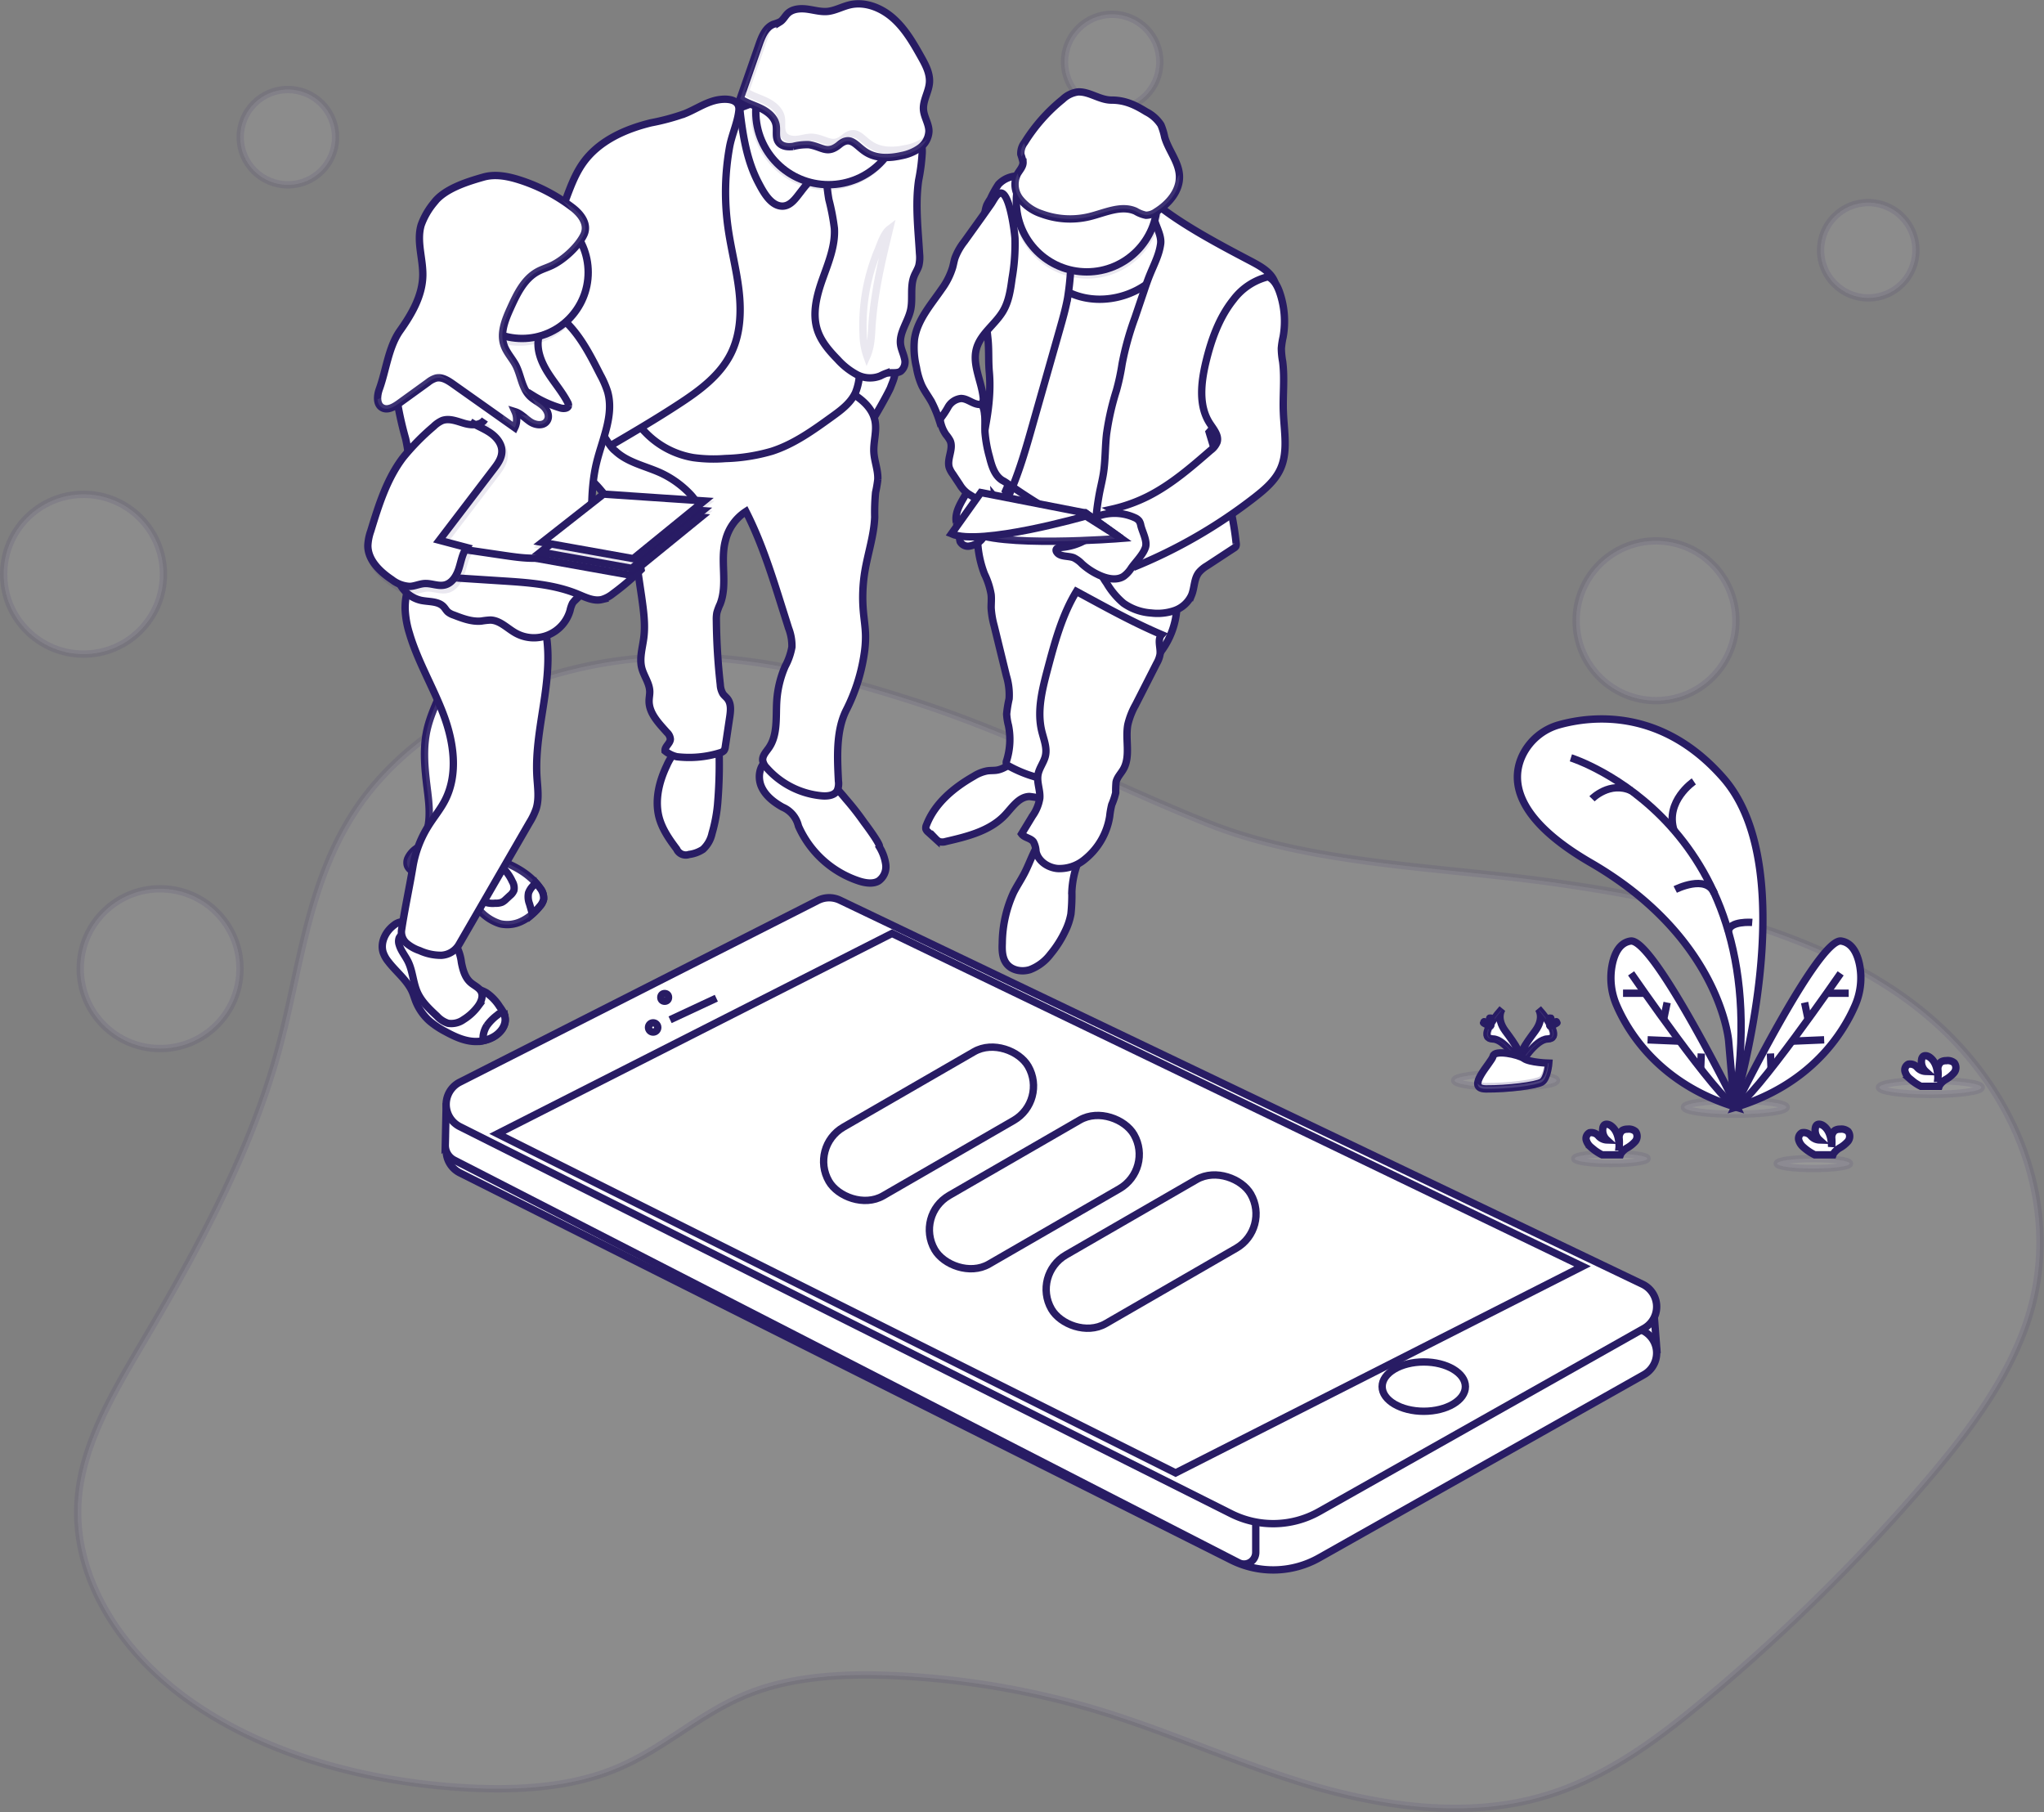 <svg xmlns="http://www.w3.org/2000/svg" viewBox="0 0 555.427 492.344">
  <rect x="0" y="0" width="555.427" height="492.344" fill="#808080" stroke="none"/>
  <defs>
    <style>
      .cls-1, .cls-2, .cls-5, .cls-7 {
        fill: #fff;
      }

      .cls-1, .cls-2, .cls-3, .cls-4, .cls-5 {
        stroke: #281c64;
        stroke-width: 2px;
      }

      .cls-1, .cls-6 {
        opacity: 0.1;
      }

      .cls-3 {
        fill: rgba(0,0,0,0);
      }

      .cls-3, .cls-4 {
        stroke-miterlimit: 10;
      }

      .cls-4 {
        fill: none;
      }

      .cls-5 {
        opacity: 0.2;
      }
    </style>
  </defs>
  <g id="Groupe_13" data-name="Groupe 13" transform="translate(1 1.044)">
    <path id="Tracé_108" data-name="Tracé 108" class="cls-1" d="M399.278,349.143c-21.626-7-44.491-12.867-67.859-12.262-34.355.892-67.386,16.9-83.678,40.563-13.771,20.051-15.609,43.617-21.62,65.913-7.406,27.469-21.464,53.538-36.468,79.032-8.059,13.693-16.561,27.673-17.962,42.719-1.922,20.889,10.735,41.773,30.691,55.771s46.509,21.458,73.188,23.2c14.2.922,29.032.21,41.671-4.9,13.37-5.388,23.147-15.249,36.57-20.578,12.441-4.934,26.943-5.568,40.9-4.844a227.55,227.55,0,0,1,53.322,9.137c19.452,5.82,37.528,14.2,56.939,20.1s41.108,9.244,61,4.5c18.674-4.455,33.487-15.435,46.844-26.559a509.323,509.323,0,0,0,59.842-58.675c12.064-14,23.3-28.792,28.691-45.156,10.292-31.289-3.5-66.716-34.349-88.264-25.559-17.86-59.944-25.745-93.616-30.535-30.709-4.413-66.237-4.85-94.461-16.088C452,371.463,427.514,358.28,399.278,349.143Z" transform="translate(-151.389 -159.453)"/>
    <ellipse id="Ellipse_16" data-name="Ellipse 16" class="cls-1" cx="13.836" cy="1.898" rx="13.836" ry="1.898" transform="translate(509.717 292.521)"/>
    <ellipse id="Ellipse_17" data-name="Ellipse 17" class="cls-1" cx="13.836" cy="1.898" rx="13.836" ry="1.898" transform="translate(456.712 297.897)"/>
    <ellipse id="Ellipse_18" data-name="Ellipse 18" class="cls-1" cx="13.836" cy="1.898" rx="13.836" ry="1.898" transform="translate(394.277 290.623)"/>
    <ellipse id="Ellipse_19" data-name="Ellipse 19" class="cls-1" cx="9.837" cy="1.353" rx="9.837" ry="1.353" transform="translate(481.924 313.745)"/>
    <ellipse id="Ellipse_20" data-name="Ellipse 20" class="cls-1" cx="9.837" cy="1.353" rx="9.837" ry="1.353" transform="translate(426.914 312.392)"/>
    <path id="Tracé_109" data-name="Tracé 109" class="cls-2" d="M883.844,470.155s19.411-63.62-3.036-89.1c-16.764-19.063-35.852-16.764-44.383-14.423a15.759,15.759,0,0,0-10.178,8.46c-2.994,6.436-2.443,16.884,18.62,29.08,35.271,20.422,37.468,48.437,37.468,48.437Z" transform="translate(-413.595 -170.791)"/>
    <path id="Tracé_110" data-name="Tracé 110" class="cls-3" d="M849.2,382.73s57.214,17.89,44.383,94.5" transform="translate(-423.334 -177.869)"/>
    <path id="Tracé_111" data-name="Tracé 111" class="cls-3" d="M901.062,393.44s-7.879,5.311-5.389,13.286" transform="translate(-441.788 -182.166)"/>
    <path id="Tracé_112" data-name="Tracé 112" class="cls-3" d="M858.79,399.313s4.79-4.9,10.675-2.2" transform="translate(-427.182 -183.315)"/>
    <path id="Tracé_113" data-name="Tracé 113" class="cls-3" d="M896.56,441.394s8.454-4.287,10.639,1.084" transform="translate(-442.339 -200.759)"/>
    <path id="Tracé_114" data-name="Tracé 114" class="cls-3" d="M927.176,457.4s-6.353-.5-6.466,2.533" transform="translate(-452.029 -207.819)"/>
    <path id="Tracé_115" data-name="Tracé 115" class="cls-2" d="M901.656,511.1s-22.751-46.239-28.972-45.228c-2.994.479-4.335,3.4-4.951,6.329a18.609,18.609,0,0,0,1.239,11.256C872.2,490.854,880.863,504.906,901.656,511.1Z" transform="translate(-430.623 -211.224)"/>
    <path id="Tracé_116" data-name="Tracé 116" class="cls-3" d="M876.53,480.54S900.389,515.134,905,516.655" transform="translate(-434.301 -217.117)"/>
    <line id="Ligne_2" data-name="Ligne 2" class="cls-4" x2="5.568" transform="translate(440.038 268.823)"/>
    <line id="Ligne_3" data-name="Ligne 3" class="cls-4" x2="8.729" y2="0.371" transform="translate(446.708 281.48)"/>
    <line id="Ligne_4" data-name="Ligne 4" class="cls-4" x1="0.946" y2="4.544" transform="translate(451.072 271.356)"/>
    <line id="Ligne_5" data-name="Ligne 5" class="cls-4" x1="0.168" y2="4.131" transform="translate(461.131 285.192)"/>
    <path id="Tracé_117" data-name="Tracé 117" class="cls-2" d="M923.52,511.1s22.752-46.239,28.972-45.228c2.994.479,4.335,3.4,4.951,6.329a18.609,18.609,0,0,1-1.239,11.256C952.977,490.854,944.314,504.906,923.52,511.1Z" transform="translate(-453.157 -211.224)"/>
    <path id="Tracé_118" data-name="Tracé 118" class="cls-3" d="M952.549,480.54s-23.859,34.594-28.469,36.115" transform="translate(-453.382 -217.117)"/>
    <line id="Ligne_6" data-name="Ligne 6" class="cls-4" x1="5.568" transform="translate(495.791 268.823)"/>
    <line id="Ligne_7" data-name="Ligne 7" class="cls-4" x1="8.729" y2="0.371" transform="translate(485.96 281.48)"/>
    <line id="Ligne_8" data-name="Ligne 8" class="cls-4" x2="0.946" y2="4.544" transform="translate(489.379 271.356)"/>
    <line id="Ligne_9" data-name="Ligne 9" class="cls-4" x2="0.174" y2="4.131" transform="translate(480.092 285.192)"/>
    <path id="Tracé_119" data-name="Tracé 119" class="cls-2" d="M857.426,555.268a3.975,3.975,0,0,1-1.293-1.952,1.742,1.742,0,0,1,.9-1.994,2.541,2.541,0,0,1,2.395.844,3.191,3.191,0,0,0,2.323,1.12,3.539,3.539,0,0,1-1.09-3.311,1.388,1.388,0,0,1,.3-.677c.461-.491,1.3-.275,1.85.108,1.754,1.239,2.245,3.622,2.257,5.766a11.188,11.188,0,0,0,0-2.395,2.436,2.436,0,0,1,.892-2.1,2.639,2.639,0,0,1,1.359-.323,2.826,2.826,0,0,1,2.209.629,2.207,2.207,0,0,1-.09,2.712,8.612,8.612,0,0,1-2.281,1.8,5.015,5.015,0,0,0-1.635,1.557,1.9,1.9,0,0,0-.12.275h-4.946a13.641,13.641,0,0,1-3.036-2.054Z" transform="translate(-426.094 -244.595)"/>
    <path id="Tracé_120" data-name="Tracé 120" class="cls-2" d="M1002.1,524.161a3.921,3.921,0,0,1-1.293-1.952,1.736,1.736,0,0,1,.9-1.988,2.551,2.551,0,0,1,2.395.838,3.2,3.2,0,0,0,2.329,1.12,3.527,3.527,0,0,1-1.1-3.311,1.323,1.323,0,0,1,.305-.671c.461-.491,1.293-.281,1.844.108,1.754,1.233,2.245,3.592,2.257,5.766a10.88,10.88,0,0,0,0-2.395,2.437,2.437,0,0,1,.892-2.1,2.724,2.724,0,0,1,1.359-.317,2.8,2.8,0,0,1,2.209.6,2.182,2.182,0,0,1-.09,2.706,8.512,8.512,0,0,1-2.281,1.832,5.017,5.017,0,0,0-1.634,1.557,1.463,1.463,0,0,0-.12.275h-4.945a13.8,13.8,0,0,1-3.036-2.065Z" transform="translate(-484.146 -232.114)"/>
    <path id="Tracé_121" data-name="Tracé 121" class="cls-2" d="M953.876,555.268a3.975,3.975,0,0,1-1.293-1.952,1.742,1.742,0,0,1,.9-1.994,2.542,2.542,0,0,1,2.395.844,3.191,3.191,0,0,0,2.323,1.12,3.545,3.545,0,0,1-1.1-3.311,1.454,1.454,0,0,1,.305-.677c.461-.491,1.3-.275,1.85.108,1.754,1.239,2.245,3.622,2.257,5.766a11.2,11.2,0,0,0,.03-2.395,2.437,2.437,0,0,1,.892-2.1,2.64,2.64,0,0,1,1.359-.323,2.825,2.825,0,0,1,2.209.629,2.207,2.207,0,0,1-.09,2.712,8.61,8.61,0,0,1-2.281,1.8,5.017,5.017,0,0,0-1.634,1.557,1.906,1.906,0,0,0-.12.276h-4.946A13.641,13.641,0,0,1,953.876,555.268Z" transform="translate(-464.797 -244.595)"/>
    <path id="Tracé_122" data-name="Tracé 122" class="cls-2" d="M815.26,496.58s-1.856,2.425.856,6.083,4.939,6.754,4.041,9.035c0,0-4.089-6.8-7.418-6.891S811.6,500.669,815.26,496.58Z" transform="translate(-408.044 -223.554)"/>
    <path id="Tracé_123" data-name="Tracé 123" class="cls-1" d="M815.26,496.58a2.926,2.926,0,0,0-.383.76c-3.245,3.814-4.975,7.376-1.856,7.466,2.91.084,6.4,5.281,7.233,6.586a.92.92,0,0,1-.1.3s-4.089-6.8-7.418-6.891S811.6,500.669,815.26,496.58Z" transform="translate(-408.044 -223.554)"/>
    <path id="Tracé_124" data-name="Tracé 124" class="cls-2" d="M812.29,501.374c0,.856.1,1.545.216,1.545s.21-.689.21-1.545-.12-.449-.234-.449S812.29,500.524,812.29,501.374Z" transform="translate(-408.523 -225.259)"/>
    <path id="Tracé_125" data-name="Tracé 125" class="cls-2" d="M810,503.051c.748.413,1.407.659,1.461.557s-.5-.521-1.251-.928-.455-.114-.515,0S809.256,502.644,810,503.051Z" transform="translate(-407.422 -225.918)"/>
    <path id="Tracé_126" data-name="Tracé 126" class="cls-2" d="M830.984,496.58s1.856,2.425-.856,6.083-4.939,6.754-4.035,9.035c0,0,4.083-6.8,7.412-6.891S834.649,500.669,830.984,496.58Z" transform="translate(-413.98 -223.554)"/>
    <path id="Tracé_127" data-name="Tracé 127" class="cls-1" d="M831.053,496.58a2.929,2.929,0,0,1,.383.76c3.245,3.814,4.975,7.376,1.856,7.466-2.91.084-6.4,5.281-7.233,6.586a2.537,2.537,0,0,0,.1.3s4.083-6.8,7.412-6.891S834.718,500.669,831.053,496.58Z" transform="translate(-414.048 -223.554)"/>
    <path id="Tracé_128" data-name="Tracé 128" class="cls-2" d="M839.875,501.374c0,.856-.1,1.545-.216,1.545s-.21-.689-.21-1.545.12-.449.234-.449S839.875,500.524,839.875,501.374Z" transform="translate(-419.422 -225.259)"/>
    <path id="Tracé_129" data-name="Tracé 129" class="cls-2" d="M841.159,503.051c-.748.413-1.407.659-1.461.557s.5-.521,1.251-.928.455-.114.515,0S841.907,502.644,841.159,503.051Z" transform="translate(-419.52 -225.918)"/>
    <path id="Tracé_130" data-name="Tracé 130" class="cls-2" d="M826.231,519.423s-5.179-.156-6.742-1.269-7.975-2.443-8.382-.659-7.783,8.873-1.94,8.921,13.6-.91,15.16-1.862S826.231,519.423,826.231,519.423Z" transform="translate(-406.37 -231.597)"/>
    <path id="Tracé_131" data-name="Tracé 131" class="cls-5" d="M809.081,527.666c5.85.048,13.6-.91,15.16-1.862,1.2-.718,1.658-3.317,1.8-4.514h.168s-.323,4.191-1.886,5.131-9.3,1.91-15.16,1.862c-1.688,0-2.269-.6-2.239-1.5C807.177,527.325,807.823,527.66,809.081,527.666Z" transform="translate(-406.367 -233.469)"/>
    <circle id="Ellipse_21" data-name="Ellipse 21" class="cls-1" cx="12.95" cy="12.95" r="12.95" transform="translate(64.279 23.281)"/>
    <circle id="Ellipse_22" data-name="Ellipse 22" class="cls-1" cx="12.95" cy="12.95" r="12.95" transform="translate(288.267 2.84)"/>
    <circle id="Ellipse_23" data-name="Ellipse 23" class="cls-1" cx="12.95" cy="12.95" r="12.95" transform="translate(493.719 54.001)"/>
    <circle id="Ellipse_24" data-name="Ellipse 24" class="cls-1" cx="21.704" cy="21.704" r="21.704" transform="translate(0 133.272)"/>
    <circle id="Ellipse_25" data-name="Ellipse 25" class="cls-1" cx="21.704" cy="21.704" r="21.704" transform="translate(20.806 240.444)"/>
    <circle id="Ellipse_26" data-name="Ellipse 26" class="cls-1" cx="21.704" cy="21.704" r="21.704" transform="translate(427.291 145.911)"/>
    <path id="Tracé_132" data-name="Tracé 132" class="cls-2" d="M575.372,386.464c-.766.072-1.545.036-2.305.156a10.5,10.5,0,0,0-3.592,1.443c-5.448,3.1-10.591,7.364-12.849,13.208a1.8,1.8,0,0,0-.168,1.168,1.975,1.975,0,0,0,.635.826l2.12,1.928a2.993,2.993,0,0,0,.94.659,3.071,3.071,0,0,0,1.736-.054c5.826-1.335,12.016-2.874,16.106-7.233,1.94-2.066,3.73-4.91,6.586-4.987a30.248,30.248,0,0,1,3.5.6c1.18.138,2.6-.365,2.88-1.515a3.186,3.186,0,0,0-.192-1.694L589,385.1c-.479-1.6-5.311-1.688-6.921-1.4C579.629,384.129,577.976,386.224,575.372,386.464Z" transform="translate(-305.85 -178.208)"/>
    <path id="Tracé_133" data-name="Tracé 133" class="cls-2" d="M610.02,432.856a49.286,49.286,0,0,1-.252,6.023,17.573,17.573,0,0,1-1.491,4.52,29.679,29.679,0,0,1-4.071,6.412A12.621,12.621,0,0,1,598.632,454c-2.245.706-5.005.2-6.406-1.694-1.144-1.539-1.2-3.592-1.114-5.514a33.77,33.77,0,0,1,3.065-13.741c.91-1.8,2.066-3.509,2.994-5.323,1.94-3.766,3.048-8.232,6.394-10.831a21.023,21.023,0,0,0,6.646,1.826c.892.1,3.443.156,3.742,1.3.2.772-1.473,2.934-1.8,3.694a25.21,25.21,0,0,0-2.137,9.137Z" transform="translate(-319.759 -191.58)"/>
    <path id="Tracé_134" data-name="Tracé 134" class="cls-2" d="M581.787,279.145a20.522,20.522,0,0,1,1.8,5.58c.12,1.2,0,2.395,0,3.592a23.46,23.46,0,0,0,.814,4.85l3.335,13.651a17.485,17.485,0,0,1,.736,6.221,32.786,32.786,0,0,0-.671,4.131,16.024,16.024,0,0,0,.5,3.131,19.29,19.29,0,0,1-.5,9.52,1.425,1.425,0,0,0-.1.736c.084.389.461.629.8.814a34.193,34.193,0,0,0,11.555,3.85,113.19,113.19,0,0,0,7.6-27.152c.85-5.652,1.263-11.376,2.353-16.986a1.389,1.389,0,0,1,.389-.862c.407-.341,1.024-.126,1.5.1A134.144,134.144,0,0,1,629.512,300.5a22,22,0,0,0,4.065-18.207,37.721,37.721,0,0,0-2.994-7.831,44.238,44.238,0,0,0-5.089-8.544c-4.442-5.568-10.957-9.125-17.662-11.537-4.077-1.473-8.274-2.562-12.465-3.676-2.347-.629-6.281-2.676-8.562-1.084-2.395,1.658-3.987,5.772-4.969,8.382a30.884,30.884,0,0,0-1.952,10.112,28.569,28.569,0,0,0,1.9,11.028Z" transform="translate(-315.26 -124.217)"/>
    <path id="Tracé_135" data-name="Tracé 135" class="cls-2" d="M637.951,318.955c-1.251,1.365-.2,3.544-.437,5.388a7.443,7.443,0,0,1-.88,2.365l-5.73,11.25a20.862,20.862,0,0,0-2.131,5.389c-.784,4.059.826,8.622-1.233,12.208-.664,1.156-1.694,2.149-1.97,3.455a27.661,27.661,0,0,0-.1,2.91,19.392,19.392,0,0,1-1.078,3.239,22.581,22.581,0,0,0-.557,3.185,18.74,18.74,0,0,1-6.73,11.639,10.7,10.7,0,0,1-7.424,2.527c-2.67-.228-5.323-2.042-5.867-4.664a6.135,6.135,0,0,0-.706-2.61c-.79-1.036-2.455-1.078-3.215-2.137l2.946-4.85a11.459,11.459,0,0,0,2-4.826c.18-2.149-.856-4.293-.485-6.418.317-1.826,1.629-3.347,2.024-5.155.491-2.245-.491-4.514-1.024-6.754-1.305-5.514.156-11.262,1.611-16.764,1.934-7.28,3.916-14.675,7.831-21.111C622.606,311.429,629.79,315.47,637.951,318.955Z" transform="translate(-323.292 -147.568)"/>
    <path id="Tracé_136" data-name="Tracé 136" class="cls-2" d="M632.87,133.288a9.765,9.765,0,0,1,.126,4.023c-.209,2.994.425,5.987.281,9.023s-1.078,5.933-1.724,8.885c-1.838,8.424-1.4,17.2-3.059,25.661-2.054,10.478-7.3,20.237-8.34,30.87-.329,3.377-.287,6.993-2.137,9.843A154.558,154.558,0,0,1,587.05,203.4c2.108-15.633,4.191-31.343,3.91-47.114a20.229,20.229,0,0,1,.4-5.676,17.5,17.5,0,0,1,2.131-4.419c2.317-3.766,4.868-7.382,7.412-10.993,1.629-2.311,3.389-4.736,5.987-5.82s5.676-.6,8.508-.084l10.214,1.868C627.733,131.557,631.96,130.815,632.87,133.288Z" transform="translate(-318.139 -75.946)"/>
    <path id="Tracé_137" data-name="Tracé 137" class="cls-2" d="M523.6,222.283a31.954,31.954,0,0,0-4.55-3.778c2.125-2.586,1.706-6.328,2.227-9.639a31.789,31.789,0,0,1,1.934-6.269c.216-.569.521-1.2,1.114-1.347a1.958,1.958,0,0,1,1.066.168c1.8.635,5.544.6,6.939,1.76,1.682,1.413.144,4.371-.491,6.137C531.39,210.5,524.492,223.181,523.6,222.283Z" transform="translate(-290.853 -105.039)"/>
    <path id="Tracé_138" data-name="Tracé 138" class="cls-2" d="M513.5,406.756a12.406,12.406,0,0,1,1.73,4.79,4.754,4.754,0,0,1-1.928,4.46c-1.449.9-3.527.6-5.251.06A27.325,27.325,0,0,1,491.5,401.1a7.407,7.407,0,0,0-4.347-5.149c-2.353-1.329-4.622-3.077-5.712-5.556s-.6-5.79,1.659-7.263a6.119,6.119,0,0,1,4.694-.6,18.156,18.156,0,0,1,4.443,1.934c2.323,1.263,5.161,2.353,7.185,4.035a46.3,46.3,0,0,1,4.939,5.221,73.424,73.424,0,0,1,4.927,6.287C509.775,400.649,513.912,406.175,513.5,406.756Z" transform="translate(-275.536 -177.7)"/>
    <path id="Tracé_139" data-name="Tracé 139" class="cls-2" d="M451.023,390.548a41.463,41.463,0,0,1-1.587,8.891,8.225,8.225,0,0,1-2.473,4.359,9.048,9.048,0,0,1-3.778,1.383,2.709,2.709,0,0,1-3.365-1.473c-2-2.646-3.946-5.442-4.79-8.652-1.2-4.652,0-9.639,2.078-13.986a14.315,14.315,0,0,1,3.2-4.664,12.268,12.268,0,0,1,5.879-2.64c2.209-.443,4.922-1.389,5.083,1.3a124.907,124.907,0,0,1-.251,15.483Z" transform="translate(-256.947 -174.059)"/>
    <path id="Tracé_140" data-name="Tracé 140" class="cls-2" d="M473.318,214.19c4.131,2.137,8.717,4.856,9.58,9.424.533,2.79-.491,5.646-.323,8.484.15,2.5,1.2,4.91,1.066,7.4a34.808,34.808,0,0,1-.6,3.5,56.67,56.67,0,0,0-.233,6.694c-.2,5.029-1.88,9.867-2.694,14.83a43.442,43.442,0,0,0-.4,10.723c.2,2.311.6,4.61.6,6.933a30.365,30.365,0,0,1-.413,4.994,49.813,49.813,0,0,1-4.79,14.889c-2.88,5.67-2.473,12.986-2.167,19.339a4.79,4.79,0,0,1-.323,2.586c-.754,1.371-2.634,1.569-4.191,1.437a22.752,22.752,0,0,1-14.968-7.58,3.838,3.838,0,0,1-1.09-2.018c-.132-1.281.9-2.335,1.641-3.395,2.527-3.592,1.886-8.46,2.185-12.873a28.139,28.139,0,0,1,2.269-9.31,17.5,17.5,0,0,0,1.838-5.245,13.245,13.245,0,0,0-.892-5.1l-1.8-5.7c-2.784-8.855-5.586-17.764-9.8-26.033a13.022,13.022,0,0,0-5.538,7.783c-1.569,5.64.665,11.939-1.473,17.363a15.88,15.88,0,0,0-.88,2.329,9.366,9.366,0,0,0-.144,2.09,170.115,170.115,0,0,0,1.066,17.465,5.388,5.388,0,0,0,.719,2.5c.353.509.868.886,1.245,1.371,1.048,1.359.85,3.263.6,4.957l-1.2,8.011a2.173,2.173,0,0,1-.389,1.132,2.143,2.143,0,0,1-1.018.551,28.38,28.38,0,0,1-11.771,1.078,7.809,7.809,0,0,1-3.2-1.581c-.1-1.2,1.389-1.994,1.443-3.185a2.748,2.748,0,0,0-.916-1.832c-2.227-2.515-4.886-5.185-4.862-8.544,0-.88.21-1.76.18-2.64-.078-2.257-1.635-4.191-2.179-6.364-.671-2.688.222-5.478.563-8.226.467-3.7-.084-7.448-.6-11.142l-2.006-13.555a36.305,36.305,0,0,0-1.245-6.215,48.647,48.647,0,0,0-2.652-5.832c-1.916-3.892-3.491-7.939-5.059-11.974a10.914,10.914,0,0,1-.928-3.467,8.446,8.446,0,0,1,2.287-5.574,17.429,17.429,0,0,1,9.58-5.808,4.192,4.192,0,0,1,1.922-.078,5.161,5.161,0,0,1,1.491.784,35.816,35.816,0,0,0,31.655,3.754,2.61,2.61,0,0,0,2.395-.066,30.654,30.654,0,0,0,5.179-3.592A30.838,30.838,0,0,1,473.318,214.19Z" transform="translate(-246.115 -110.237)"/>
    <path id="Tracé_141" data-name="Tracé 141" class="cls-2" d="M309.967,465.438a8.192,8.192,0,0,0,1.413,2.521c2.167,2.826,5.191,5.083,6.586,8.382.293.706.509,1.449.778,2.167a14.255,14.255,0,0,0,3.892,5.64,23.952,23.952,0,0,0,4.293,2.844c2.646,1.443,5.508,2.748,8.514,2.67a9.25,9.25,0,0,0,1.8-.216,9.72,9.72,0,0,0,2.676-.982c1.934-1.066,3.592-3.149,3.209-5.323a4.872,4.872,0,0,0-.389-1.2,12.579,12.579,0,0,0-1.1-1.73,13,13,0,0,0-3.532-3.736c-1.664-1.018-3.76-1.269-5.257-2.527a8.263,8.263,0,0,1-1.515-1.832,23.1,23.1,0,0,1-2.994-6.784c-.455-1.8-.76-3.766-2.072-5.083s-3.113-1.617-4.862-1.916a8.445,8.445,0,0,0-1.8-.174,5.075,5.075,0,0,1-2.545-.126c-.8-.4-1.072-.97-2.042-.892a4.191,4.191,0,0,0-2.1.916C310.649,459.744,309.14,462.737,309.967,465.438Z" transform="translate(-206.86 -207.727)"/>
    <path id="Tracé_142" data-name="Tracé 142" class="cls-2" d="M334.218,470.165c.389,2.03.988,4.191,2.557,5.514,1,.862,2.395,1.4,2.892,2.616s-.144,2.742-.97,3.856a14.2,14.2,0,0,1-3.856,3.538,5.765,5.765,0,0,1-4.239,1.036,7.079,7.079,0,0,1-3.036-1.976c-2.048-1.9-4.143-3.868-5.293-6.412-1.2-2.682-1.257-5.79-2.563-8.43-.76-1.539-1.934-2.886-2.395-4.538a2.82,2.82,0,0,1,0-1.844,2.6,2.6,0,0,1,2.347-1.4,8.168,8.168,0,0,1,2.808.6,61.834,61.834,0,0,0,8.28,2.317c1.12.21,1.8.2,2.395,1.287a12.909,12.909,0,0,1,1.072,3.832Z" transform="translate(-209.839 -209.73)"/>
    <path id="Tracé_143" data-name="Tracé 143" class="cls-2" d="M356.544,501.908a6.585,6.585,0,0,0-.928,2.227,4.975,4.975,0,0,0-.066,1.88,9.72,9.72,0,0,0,2.676-.982c1.934-1.066,3.592-3.149,3.209-5.323a4.868,4.868,0,0,0-.389-1.2,1.67,1.67,0,0,0-1.593.5,13.224,13.224,0,0,0-2.91,2.9Z" transform="translate(-225.22 -224.313)"/>
    <path id="Tracé_144" data-name="Tracé 144" class="cls-2" d="M321.226,425.686a2.946,2.946,0,0,0-.221,1.8c.275,1.2,1.5,1.886,2.61,2.431l10.532,5.149a22.049,22.049,0,0,1,2.132,1.132,31.389,31.389,0,0,1,4.742,4.083,12.441,12.441,0,0,0,5.269,3.263,8.9,8.9,0,0,0,5.987-.784,12.373,12.373,0,0,0,2.742-1.862,16.861,16.861,0,0,0,1.976-2.054,4.431,4.431,0,0,0,1.072-1.934,4.245,4.245,0,0,0-.982-3.077,14.226,14.226,0,0,0-1.2-1.485c-3.994-4.413-10.538-6.7-16.166-7.6a46.034,46.034,0,0,1-6.52-1.88,15.267,15.267,0,0,0-6.676-.88A6.609,6.609,0,0,0,321.226,425.686Z" transform="translate(-211.36 -193.582)"/>
    <path id="Tracé_145" data-name="Tracé 145" class="cls-1" d="M321.226,425.686a2.946,2.946,0,0,0-.221,1.8c.275,1.2,1.5,1.886,2.61,2.431l10.532,5.149a22.049,22.049,0,0,1,2.132,1.132,31.389,31.389,0,0,1,4.742,4.083,12.441,12.441,0,0,0,5.269,3.263,8.9,8.9,0,0,0,5.987-.784,12.373,12.373,0,0,0,2.742-1.862,16.861,16.861,0,0,0,1.976-2.054,4.431,4.431,0,0,0,1.072-1.934,4.245,4.245,0,0,0-.982-3.077,14.226,14.226,0,0,0-1.2-1.485c-3.994-4.413-10.538-6.7-16.166-7.6a46.034,46.034,0,0,1-6.52-1.88,15.267,15.267,0,0,0-6.676-.88A6.609,6.609,0,0,0,321.226,425.686Z" transform="translate(-211.36 -193.582)"/>
    <path id="Tracé_146" data-name="Tracé 146" class="cls-2" d="M359.953,432.524a11.973,11.973,0,0,1,1.976,3.047,3.413,3.413,0,0,1,.449,2.437,3.557,3.557,0,0,1-1.1,1.437l-1.048.97a4.19,4.19,0,0,1-1.09.814,4.359,4.359,0,0,1-1.8.269,6.693,6.693,0,0,1-4.065-.844c-1.563-1.126-1.844-3.455-1.132-5.245a11.318,11.318,0,0,1,3.706-4.353C357.079,430.069,359.1,431.62,359.953,432.524Z" transform="translate(-223.731 -197.134)"/>
    <path id="Tracé_147" data-name="Tracé 147" class="cls-2" d="M376.044,442.158a5.323,5.323,0,0,0,.269,2.964c.263.9.521,1.8.778,2.712v.036a16.861,16.861,0,0,0,1.976-2.054,4.43,4.43,0,0,0,1.072-1.934,4.245,4.245,0,0,0-.982-3.077,14.207,14.207,0,0,0-1.2-1.485c-.281.365-.527.724-.73.958A5.288,5.288,0,0,0,376.044,442.158Z" transform="translate(-233.428 -200.577)"/>
    <path id="Tracé_148" data-name="Tracé 148" class="cls-2" d="M329.41,343.523c-1.239,5.209-.712,10.657-.054,15.974.5,4.047,1.066,8.238-.132,12.136-.443,1.455-1.144,2.934-.874,4.437.509,2.832,3.922,3.922,6.748,4.454a6.652,6.652,0,0,0,2.5.15,5.927,5.927,0,0,0,2.275-1.2,24.871,24.871,0,0,0,8.759-11.645,43.085,43.085,0,0,0,1.742-9.735c.551-5.532,1.108-11.13.3-16.627-.239-1.617-.6-3.215-.748-4.844a35,35,0,0,1,.467-8.472,136.667,136.667,0,0,1,4.67-20.44,27.541,27.541,0,0,1-16.573-2.994c.982.527-.144,8.927-.263,10.106a68.6,68.6,0,0,1-1.9,10.418C334.654,331.633,330.924,337.177,329.41,343.523Z" transform="translate(-214.305 -146.565)"/>
    <path id="Tracé_149" data-name="Tracé 149" class="cls-1" d="M329.41,343.523c-1.239,5.209-.712,10.657-.054,15.974.5,4.047,1.066,8.238-.132,12.136-.443,1.455-1.144,2.934-.874,4.437.509,2.832,3.922,3.922,6.748,4.454a6.652,6.652,0,0,0,2.5.15,5.927,5.927,0,0,0,2.275-1.2,24.871,24.871,0,0,0,8.759-11.645,43.085,43.085,0,0,0,1.742-9.735c.551-5.532,1.108-11.13.3-16.627-.239-1.617-.6-3.215-.748-4.844a35,35,0,0,1,.467-8.472,136.667,136.667,0,0,1,4.67-20.44,27.541,27.541,0,0,1-16.573-2.994c.982.527-.144,8.927-.263,10.106a68.6,68.6,0,0,1-1.9,10.418C334.654,331.633,330.924,337.177,329.41,343.523Z" transform="translate(-214.305 -146.565)"/>
    <path id="Tracé_150" data-name="Tracé 150" class="cls-2" d="M356.54,307.876c2.395,6.939,1.868,14.519.832,21.788s-2.563,14.537-2.113,21.859c.174,2.874.641,5.826-.2,8.574a18.74,18.74,0,0,1-1.838,3.826L334.118,396.96a5.939,5.939,0,0,1-4.79,2.994,13.871,13.871,0,0,1-5.951-1.275,10.705,10.705,0,0,1-3.467-1.922,4.1,4.1,0,0,1-1.461-3.508c.856-5.736,2.143-11.609,3.1-17.363a30.056,30.056,0,0,1,4.155-11c1.479-2.395,3.3-4.544,4.574-7.035,3.664-7.137,2.395-15.842-.431-23.35s-7.035-14.477-9.28-22.153a25.4,25.4,0,0,1-1.132-6.586,17.561,17.561,0,0,1,5.005-12.489,4.388,4.388,0,0,1,1.73-1.2,4.849,4.849,0,0,1,2.359.042C339.165,294.183,353.026,297.626,356.54,307.876Z" transform="translate(-210.35 -141.441)"/>
    <path id="Tracé_151" data-name="Tracé 151" class="cls-2" d="M641.52,140.061a12.025,12.025,0,0,1-1.946,7.544c-5.1,8.5-16.842,12.262-25.925,8.3-3.742-1.635-6.909-4.329-10.011-6.987a8.912,8.912,0,0,1-2.652-3.107c-.928-2.245.192-4.922,2.018-6.526a17.145,17.145,0,0,1,6.544-3.107C617.314,133.762,639.67,126.134,641.52,140.061Z" transform="translate(-323.598 -77.223)"/>
    <path id="Tracé_152" data-name="Tracé 152" class="cls-2" d="M650.012,131.582c7.071,5.688,17.363,11.106,25.374,15.321,2.724,1.437,5.748,3.053,6.73,5.987a11.656,11.656,0,0,1,.18,4.927,33.237,33.237,0,0,1-1.91,9.358c-1.443,3.455-3.993,6.3-6.041,9.442-3.592,5.5-5.7,11.974-10.136,16.83,2.994,9.945,6.269,19.878,7.334,30.2a1.39,1.39,0,0,1-.09.844,1.448,1.448,0,0,1-.467.425l-7.448,4.886a8.384,8.384,0,0,0-2.149,1.8c-1.317,1.712-1.144,4.119-1.958,6.113a7.945,7.945,0,0,1-4.61,4.191,14.2,14.2,0,0,1-6.34.671,14.74,14.74,0,0,1-7.568-2.664,20.933,20.933,0,0,1-4.556-5.442,21.19,21.19,0,0,1-2.395-4.365,19.654,19.654,0,0,1-.814-6.951,73.491,73.491,0,0,1,1.275-13.31c.347-1.742.778-3.461,1.054-5.215.551-3.532.443-7.137.85-10.687a71.882,71.882,0,0,1,2.664-11.777,60.755,60.755,0,0,0,1.557-7.245,79.429,79.429,0,0,1,3.491-12.573l2.395-7.071c.509-1.527,1.024-3.047,1.629-4.538,1.126-2.784,2.574-5.5,2.958-8.466.425-3.239-3.071-7.083-1.892-10.124C649.222,131.809,649.742,131.366,650.012,131.582Z" transform="translate(-336.634 -77.066)"/>
    <path id="Tracé_153" data-name="Tracé 153" class="cls-2" d="M683.278,164.42c1.659.748,2.575,2.533,3.167,4.257a24.13,24.13,0,0,1,.934,12.094,21.646,21.646,0,0,0-.479,3.089,20.6,20.6,0,0,0,.353,3.592c.6,4.58,0,9.232.2,13.854.2,5.2,1.335,10.687-.844,15.411-1.449,3.137-4.191,5.472-6.9,7.592a138.019,138.019,0,0,1-33.032,19.063c2.042-2.455,2.078-6.149.718-9.041a16.812,16.812,0,0,0-6.586-6.754,42.435,42.435,0,0,0,9.909-3.538c6.275-3.185,11.651-7.849,16.962-12.465a5.161,5.161,0,0,0,1.76-2.227c.539-1.8-.946-3.5-1.976-5.077-3.119-4.79-2.395-11.046-1.09-16.591,1.455-6.077,3.592-12.13,7.49-17.016A16.83,16.83,0,0,1,683.278,164.42Z" transform="translate(-339.712 -90.266)"/>
    <path id="Tracé_154" data-name="Tracé 154" class="cls-2" d="M636.018,286.6a8.185,8.185,0,0,1-2.06,2.263c-1.8,1.2-4.263.742-6.269-.108a18.291,18.291,0,0,1-5.089-3.239,7.975,7.975,0,0,0-2.257-1.676c-1.569-.6-3.76-.15-4.64-1.593a.844.844,0,0,1-.144-.515c.054-.521.736-.665,1.263-.694a15.68,15.68,0,0,0,6.927-2.137,6.649,6.649,0,0,1-1.7-1.8,1.4,1.4,0,0,1-.287-.85,1.52,1.52,0,0,1,.521-.85,13.327,13.327,0,0,1,14.657-2.443,2.922,2.922,0,0,1,1.2.9,3.324,3.324,0,0,1,.437,1.2c.389,1.676,1.8,4.191,1.287,5.885C639.3,282.888,637.173,284.953,636.018,286.6Z" transform="translate(-329.579 -133.342)"/>
    <path id="Tracé_155" data-name="Tracé 155" class="cls-2" d="M576.969,217.623c7.448-8.6,10.777-19.926,13.866-30.876l2.209-7.783,5.329-18.746c.784-2.766,1.569-5.532,2.09-8.352a77.294,77.294,0,0,0,.922-14.788A16.005,16.005,0,0,0,600,131.137c-.521-1.293-.772-2.67-1.2-4.005a19.988,19.988,0,0,0-2.4-5.263,5.512,5.512,0,0,0-1.084-1.293,6.3,6.3,0,0,0-2.449-.994,21.554,21.554,0,0,0-5.861-.892,7.266,7.266,0,0,0-5.317,2.269,27.552,27.552,0,0,0-2.2,3.952,15.4,15.4,0,0,0-.976,1.658,8.387,8.387,0,0,0-.539,2.718q-.467,5.658-.8,11.328c-.1,1.718-.192,3.449-.126,5.173.054,1.341.2,2.676.341,4.011l1.419,13.076c.329,3.071.1,5.945.371,9.023.671,7.43-.928,14.86-2.568,22.153a39.844,39.844,0,0,1-3.269,10.118c-1.479,2.778-3.694,5.6-3.107,8.693a30.185,30.185,0,0,1,.832,3.173,6.373,6.373,0,0,0,.2,2.006,2.4,2.4,0,0,0,2.557,1.2A5.934,5.934,0,0,0,576.969,217.623Z" transform="translate(-311.357 -71.916)"/>
    <path id="Tracé_156" data-name="Tracé 156" class="cls-2" d="M574.792,220.784c.227,1.718.054,3.461.138,5.191a35.014,35.014,0,0,0,1.2,6.586c.6,2.395,1.365,5.077,3.479,6.406a10.934,10.934,0,0,1,1.515.952,1.473,1.473,0,0,1,.491,1.6l-1.646-.275a1.67,1.67,0,1,1-2.3,2.395,3.9,3.9,0,0,1-.15,1.6,1.305,1.305,0,0,1-1.2.9,1.928,1.928,0,0,1-.856-.359l-4.3-2.664a7.933,7.933,0,0,1-3.1-2.994l-1.88-2.832a6.768,6.768,0,0,1-.976-1.8c-.7-2.395,1.257-5.053.24-7.31a9.827,9.827,0,0,0-1.072-1.569c-2.173-2.994-2.036-7.065-1.8-10.777.078-1.251.305-2.736,1.437-3.281a2.952,2.952,0,0,1,2.808.5,11.928,11.928,0,0,0,2.515,1.587c.6.2,1.257.228,1.856.443.838.293,1.617,1.437,2.179,2.113a7.011,7.011,0,0,1,1.413,3.58Z" transform="translate(-308.27 -109.509)"/>
    <path id="Tracé_157" data-name="Tracé 157" class="cls-2" d="M483.32,114.28a10.645,10.645,0,0,1-2.107,3.149,4.077,4.077,0,0,1-3.473,1.2,6.131,6.131,0,0,1-3.185-2.395,41.764,41.764,0,0,1-6.173-8.634c-2.359-4.868-2.736-10.424-3.077-15.818a7.507,7.507,0,0,1,.509-4.077c.844-1.551,2.634-2.281,4.287-2.9l9.131-3.413a3.538,3.538,0,0,1,1.8-.329c1.431.239,1.958,1.964,2.347,3.359a20.956,20.956,0,0,0,3.413,6.945c2.048,2.73,6.64,6.406,4.017,9.813C487.637,105.263,485.625,109.669,483.32,114.28Z" transform="translate(-269.264 -56.812)"/>
    <path id="Tracé_158" data-name="Tracé 158" class="cls-2" d="M479.044,100.552c4,3.76,5.353,9.616,5.161,15.094s-1.712,10.819-2.581,16.231-1.042,11.19,1.311,16.166a40.674,40.674,0,0,1,2.473,5.089,15.969,15.969,0,0,1,.473,5.466,15.609,15.609,0,0,1-1.09,5.652c-1.275,2.826-3.9,4.79-6.406,6.586-5.119,3.7-10.34,7.46-16.351,9.394a50.1,50.1,0,0,1-12.645,1.976,40.223,40.223,0,0,1-8.658-.245A23.512,23.512,0,0,1,427.59,175a7.365,7.365,0,0,1-1.491-2.054,8.534,8.534,0,0,1-.521-3.113q-.216-5.9.072-11.795a51.847,51.847,0,0,1,1.539-11.106c1.144-4.191,3.125-8.119,4.628-12.2,5.233-14.2,4.706-30.349,11.974-43.605,1.569-2.862,4.191-5.873,7.424-5.418a2.491,2.491,0,0,1,1.641.754,3.455,3.455,0,0,1,.6,1.844c.772,6.442,1.868,13.052,4.9,18.866,1.2,2.281,2.994,5.754,5.754,6.364s4.389-2.024,5.867-3.892a47.785,47.785,0,0,1,9.065-9.095Z" transform="translate(-253.307 -58.663)"/>
    <path id="Tracé_159" data-name="Tracé 159" class="cls-2" d="M530.553,91.807a11.931,11.931,0,0,1,2.269,1.593,9.176,9.176,0,0,1,2.443,6.772,52.643,52.643,0,0,1-.958,7.34c-.964,6.586-.144,13.328.239,20a9.679,9.679,0,0,1-.192,3.221c-.293,1.006-.9,1.892-1.287,2.868-1.144,2.886-.281,6.179-.952,9.208-.718,3.227-3.179,6.161-2.718,9.436.186,1.281.8,2.461,1.066,3.73a3.279,3.279,0,0,1-1.06,3.485c-1.1.683-2.688.186-3.994.563a12.308,12.308,0,0,0-1.545.695,7.588,7.588,0,0,1-6.412-.4,19.433,19.433,0,0,1-5.179-4.107c-2.281-2.335-4.49-4.892-5.49-8-1.461-4.5-.162-9.406,1.425-13.872s3.479-8.981,3.2-13.729a60.5,60.5,0,0,0-1.5-7.825,50.054,50.054,0,0,1-.665-10.957,19.487,19.487,0,0,1,1.413-7.873,10.843,10.843,0,0,1,8.574-5.867C523.422,87.634,527.014,89.771,530.553,91.807Z" transform="translate(-285.675 -59.611)"/>
    <path id="Tracé_160" data-name="Tracé 160" class="cls-1" d="M527.953,171.646a18.255,18.255,0,0,0,1.018,5.622c1.072-2.443,1.2-5.185,1.341-7.843.6-9.154,2.628-17.788,4.79-26.655-1.575,1.2-2.461,4.191-3.215,5.987a52.794,52.794,0,0,0-3.934,22.889Z" transform="translate(-294.397 -81.578)"/>
    <path id="Tracé_161" data-name="Tracé 161" class="cls-2" d="M427.646,84.215c-2.886.76-5.388,2.473-8.185,3.592a61.127,61.127,0,0,1-9.077,2.443c-7.053,1.712-14.136,4.892-18.393,10.777-3.137,4.329-4.437,9.675-6.586,14.579-1.8,4.113-4.191,7.969-5.514,12.25-1.73,5.586-1.533,11.573-1.108,17.4.347,4.79.874,9.633,3.048,13.878,1.138,2.227,2.706,4.221,3.844,6.448,1.365,2.676,2.084,5.628,3.221,8.382s2.808,5.508,5.448,6.945l4.371-2.557c6.52-3.814,13.04-7.634,19.357-11.777,5.508-3.592,11.064-7.718,14-13.621,2.6-5.215,2.856-11.31,2.185-17.1s-2.2-11.454-2.994-17.225a69.368,69.368,0,0,1,.449-21.859c.6-3.257,2.191-6.622,2.521-9.867C434.6,83.443,430.142,83.556,427.646,84.215Z" transform="translate(-234.45 -57.935)"/>
    <path id="Tracé_162" data-name="Tracé 162" class="cls-2" d="M407.438,238.424c3.347,3.167,8.161,4.089,12.346,5.987a26.506,26.506,0,0,1,8.244,5.987c1.287,1.413,2.533,3.335,1.886,5.131-.545,1.545-2.215,2.335-3.748,2.91-1.9.718-4.029,1.353-5.927.629a21.29,21.29,0,0,1-3.036-1.88c-2.509-1.491-5.67-1.5-8.244-2.874-3.628-1.94-5.436-6.209-8.849-8.514-1.868-1.257-4.449-2.287-4.64-4.532a5.478,5.478,0,0,1,.5-2.353c.689-1.832,1.862-8.125,4.484-7.957C403.313,231.143,405.313,236.909,407.438,238.424Z" transform="translate(-241.263 -116.965)"/>
    <path id="Tracé_163" data-name="Tracé 163" class="cls-2" d="M365.135,185.227c1.1,3.94,3.64,7.3,6.281,10.424,1.9,2.245,3.982,4.688,4.047,7.628a8.039,8.039,0,0,1-4.191,6.754,17.758,17.758,0,0,1-7.987,2.054,20.146,20.146,0,0,1-6.622-.461c-5.472-1.485-9.268-6.257-13.573-9.945-2.557-2.185-5.43-4.089-7.388-6.825s-2.784-6.664-.856-9.424a13.638,13.638,0,0,1,2.395-2.395,40.03,40.03,0,0,0,8.256-9.909c.886-1.5,1.736-3.131,3.227-4.035,2.137-1.3,4.88-.706,7.3-.072,2.628.689,10.035,2.036,10.549,5.389.21,1.377-1.5,3.52-1.754,5a13.243,13.243,0,0,0,.317,5.82Z" transform="translate(-216.496 -91.83)"/>
    <path id="Tracé_164" data-name="Tracé 164" class="cls-2" d="M371.619,198.843a25.283,25.283,0,0,1,1.928,4.46c1.826,6.346-1.437,12.885-2.994,19.3-1.988,8.22-1.144,16.818-1.239,25.278-.042,3.868-.455,8.125-3.239,10.807a10.033,10.033,0,0,0-2.066,2.119,8.773,8.773,0,0,0-.665,1.982,10.214,10.214,0,0,1-14.8,6.1c-2.269-1.263-4.239-3.455-6.837-3.521a19.823,19.823,0,0,0-2.437.269c-2.586.257-5.119-.7-7.544-1.641a4.922,4.922,0,0,1-1.593-.85c-.437-.4-.718-.94-1.12-1.371-1.479-1.593-4.005-1.317-6.137-1.76a8.592,8.592,0,0,1-6.508-6.508,16.793,16.793,0,0,1,.293-6.269l1.6-9.256a85.22,85.22,0,0,0,1.4-10.28,43.108,43.108,0,0,0-.994-11.621,93.113,93.113,0,0,1-2.143-9.334,22.805,22.805,0,0,1,4.191-16.052c.832-1.144,1.922-2.287,3.335-2.395a5.605,5.605,0,0,1,3.209,1.1q12.95,7.664,26.08,15.01a30.856,30.856,0,0,0,7.514,3.365c.8.2,1.952.12,2.066-.695a1.514,1.514,0,0,0-.234-.88c-1.5-2.88-3.664-5.353-5.388-8.095s-3.053-5.987-2.545-9.172c.695-4.407,4.79-7.322,8.137-3.868C366.644,188.982,369.158,194.023,371.619,198.843Z" transform="translate(-209.443 -97.938)"/>
    <path id="Tracé_165" data-name="Tracé 165" class="cls-2" d="M353.268,296.557c7.023.449,14.2.928,20.7,3.622,2.09.862,4.3,1.976,6.5,1.443a8.693,8.693,0,0,0,2.994-1.6,68.483,68.483,0,0,0,7.652-6.526c-.24-1.311-2.018-1.491-3.347-1.479a20,20,0,0,1-9.316-2.239,15.7,15.7,0,0,0-2.994-1.4c-2.844-.784-5.742.712-8.6,1.443-4.227,1.078-8.681.449-13-.186l-11.651-1.718a4.163,4.163,0,0,0-3.167.389,3.868,3.868,0,0,0-1.132,2.03c-1.425,4.79-.742,5.191,4,5.49Z" transform="translate(-217.903 -139.773)"/>
    <ellipse id="Ellipse_27" data-name="Ellipse 27" class="cls-1" cx="19.159" cy="19.159" rx="19.159" ry="19.159" transform="translate(275.299 35.339)"/>
    <ellipse id="Ellipse_28" data-name="Ellipse 28" class="cls-2" cx="19.159" cy="19.159" rx="19.159" ry="19.159" transform="translate(275.161 34.507)"/>
    <path id="Tracé_166" data-name="Tracé 166" class="cls-2" d="M632.575,85.943A10.212,10.212,0,0,1,636.55,89.5a17.8,17.8,0,0,1,1.024,3.353c1.048,3.592,3.838,6.712,4.005,10.454.186,4.1-2.892,7.664-6.376,9.813a4.73,4.73,0,0,1-2.742.922,8.817,8.817,0,0,1-2.814-1.108c-3.934-1.748-8.334.467-12.5,1.485a22.44,22.44,0,0,1-13.052-.766,12.35,12.35,0,0,1-5.831-4.041,6.4,6.4,0,0,1-.713-6.76c.6-1.066,1.593-2.03,1.527-3.245a16.779,16.779,0,0,0-.6-2.107,4.847,4.847,0,0,1,1.018-3.233,46.8,46.8,0,0,1,10.358-11.717A7.41,7.41,0,0,1,614,80.536c3.149-.138,5.855,2.209,9.095,2.221C626.773,82.769,629.414,83.991,632.575,85.943Z" transform="translate(-322.083 -56.603)"/>
    <circle id="Ellipse_29" data-name="Ellipse 29" class="cls-1" cx="19.758" cy="19.758" r="19.758" transform="translate(204.033 10.103)"/>
    <circle id="Ellipse_30" data-name="Ellipse 30" class="cls-2" cx="19.758" cy="19.758" r="19.758" transform="translate(204.38 9.618)"/>
    <path id="Tracé_167" data-name="Tracé 167" class="cls-2" d="M506.734,81.1c2.79,1.563,6.233,1.4,9.346.689a12.574,12.574,0,0,0,4.91-2.072,5.921,5.921,0,0,0,2.473-4.55c0-2.006-1.317-3.814-1.479-5.82-.2-2.527,1.449-4.862,1.623-7.4s-1.078-4.826-2.3-7.005c-2.1-3.742-4.287-7.532-7.484-10.394S506.2,39.862,502,40.826c-2.06.473-3.97,1.581-6.071,1.8-1.868.174-3.712-.389-5.574-.629s-3.952-.09-5.287,1.2c-.73.718-1.2,1.73-2.054,2.257a12.321,12.321,0,0,1-1.8.665c-2.161.868-3.149,3.3-3.916,5.5L472.17,66.332c1.718,1.2,3.79,1.742,5.67,2.664s3.706,2.395,4.089,4.454c.293,1.563-.263,3.359.647,4.664.832,1.2,2.527,1.4,3.964,1.2a14.96,14.96,0,0,1,4.317-.479c3.592.545,4.927,2.748,8.25,0S503.645,79.366,506.734,81.1Z" transform="translate(-272.041 -40.566)"/>
    <circle id="Ellipse_31" data-name="Ellipse 31" class="cls-1" cx="17.962" cy="17.962" r="17.962" transform="translate(122.211 55.971)"/>
    <circle id="Ellipse_32" data-name="Ellipse 32" class="cls-2" cx="17.962" cy="17.962" r="17.962" transform="translate(122.906 54.995)"/>
    <path id="Tracé_168" data-name="Tracé 168" class="cls-2" d="M360.631,127.227a47.372,47.372,0,0,0-14.208-7.472c-3.281-1.066-6.849-1.8-10.178-.814-4.514,1.287-10.556,3.209-13.352,6.987a20.014,20.014,0,0,0-3.437,5.987c-1.329,4.466.563,9.226.437,13.884-.15,5.43-3.03,10.388-6.173,14.818s-3.778,10.777-5.634,15.89c-.635,1.754-.838,4.191.8,5.071,1.437.8,3.173-.2,4.5-1.156l7.993-5.778a6.09,6.09,0,0,1,2.107-1.126c1.647-.383,3.257.647,4.634,1.623L344.884,187a5.143,5.143,0,0,0,.078-4.359c1.575.485,2.718,1.8,4.1,2.73s3.485,1.239,4.49-.066.245-3.059-.874-4.113-2.592-1.682-3.688-2.766c-2.173-2.161-2.395-5.574-3.766-8.3-.982-1.916-2.569-3.52-3.263-5.562-1.132-3.335.347-6.927,1.8-10.136,1.73-3.808,3.688-7.873,7.37-9.861,1.239-.671,2.61-1.066,3.88-1.676,3.161-1.515,7.107-5.089,8.652-8.292C365.013,131.747,362.93,129,360.631,127.227Z" transform="translate(-206.01 -71.83)"/>
    <path id="Tracé_169" data-name="Tracé 169" class="cls-1" d="M332.083,231.837c1.718,1.1,3.658,1.8,5.347,2.94s3.167,2.88,3.215,4.915c.048,1.946-1.2,3.652-2.395,5.2L323.664,264.03,331.1,266c-1.2,1.652-1.5,3.76-2.125,5.7s-1.8,3.958-3.784,4.466c-1.8.461-3.676-.485-5.532-.377-1.371.084-2.664.73-4.035.784a8.57,8.57,0,0,1-4.88-1.844c-3.281-2.2-6.538-5.347-6.514-9.3a14.065,14.065,0,0,1,.8-3.916c2.149-7.011,4.377-14.19,8.831-20.021a62.862,62.862,0,0,1,8.25-8.352,7.7,7.7,0,0,1,2.311-1.6c1.916-.718,4.005.168,5.987.742s4.478.659,5.622-1.036" transform="translate(-204.65 -117.083)"/>
    <path id="Tracé_170" data-name="Tracé 170" class="cls-2" d="M331.037,229.839c1.718,1.09,3.658,1.8,5.347,2.94s3.167,2.88,3.221,4.91-1.2,3.658-2.395,5.2l-14.591,19.123,7.436,1.97c-1.2,1.652-1.5,3.754-2.125,5.7s-1.8,3.958-3.784,4.466c-1.8.461-3.676-.485-5.532-.377-1.371.078-2.664.73-4.035.778a8.571,8.571,0,0,1-4.88-1.844c-3.281-2.191-6.538-5.347-6.508-9.292a13.774,13.774,0,0,1,.79-3.916c2.149-7.017,4.377-14.2,8.831-20.021a64.567,64.567,0,0,1,8.25-8.382,7.915,7.915,0,0,1,2.311-1.6c1.916-.718,4.005.168,5.987.748s4.478.659,5.622-1.036" transform="translate(-204.233 -116.265)"/>
    <g id="Groupe_4" data-name="Groupe 4" class="cls-6" transform="translate(274.794 37.859)">
      <path id="Tracé_171" data-name="Tracé 171" class="cls-7" d="M598.885,120.5a12.338,12.338,0,0,0,5.832,4.041,22.338,22.338,0,0,0,13.052.766c4.191-1.018,8.568-3.233,12.5-1.485a8.8,8.8,0,0,0,2.808,1.114,4.79,4.79,0,0,0,2.748-.928,14.166,14.166,0,0,0,5.718-6.245,1.539,1.539,0,0,0,.036.4c.186,4.1-2.892,7.664-6.376,9.813a4.73,4.73,0,0,1-2.742.922,8.817,8.817,0,0,1-2.814-1.108c-3.934-1.748-8.334.467-12.5,1.485a22.44,22.44,0,0,1-13.052-.766,12.35,12.35,0,0,1-5.832-4.041,6.4,6.4,0,0,1-.713-6.76l.09-.15A7.324,7.324,0,0,0,598.885,120.5Z" transform="translate(-596.877 -109.322)"/>
      <path id="Tracé_172" data-name="Tracé 172" class="cls-7" d="M600.721,104.973a4.2,4.2,0,0,1-1.042,2.479,3.788,3.788,0,0,1-.174-.6,4.617,4.617,0,0,1,.9-3.053A3.986,3.986,0,0,1,600.721,104.973Z" transform="translate(-597.917 -103.8)"/>
    </g>
    <path id="Tracé_173" data-name="Tracé 173" class="cls-1" d="M478.7,54.016l-5.137,14.717c1.718,1.2,3.79,1.748,5.67,2.664s3.706,2.395,4.089,4.455c.293,1.563-.263,3.359.647,4.67.832,1.2,2.527,1.4,3.964,1.2s2.88-.7,4.317-.479c3.592.545,4.927,2.748,8.25.03s4.526.509,7.616,2.245c2.79,1.569,6.233,1.407,9.346.689a12.574,12.574,0,0,0,4.91-2.066,7.649,7.649,0,0,0,.6-.545,6.67,6.67,0,0,1-2.012,2.491,12.574,12.574,0,0,1-4.91,2.072c-3.113.712-6.586.874-9.346-.689-3.089-1.736-4.359-4.9-7.616-2.245s-4.67.515-8.25,0a14.985,14.985,0,0,0-4.317.479c-1.443.2-3.131,0-3.964-1.2-.91-1.305-.353-3.1-.647-4.664-.383-2.06-2.209-3.538-4.089-4.455s-3.952-1.473-5.67-2.664l5.161-14.759a11.963,11.963,0,0,1,2.455-4.532,20.1,20.1,0,0,0-1.066,2.586Z" transform="translate(-272.033 -44.926)"/>
    <g id="Groupe_5" data-name="Groupe 5" class="cls-6" transform="translate(101.614 53.211)">
      <path id="Tracé_174" data-name="Tracé 174" class="cls-7" d="M366.751,187.684c1.323.6,2.994.689,3.832-.431.94-1.2.246-3.054-.874-4.113s-2.592-1.682-3.688-2.766c-2.173-2.155-2.395-5.568-3.766-8.3-.982-1.922-2.569-3.526-3.263-5.568-1.132-3.329.347-6.927,1.8-10.13,1.73-3.808,3.688-7.873,7.37-9.861,1.239-.671,2.61-1.066,3.88-1.676,3.161-1.515,7.107-5.1,8.652-8.3,1.3-2.7-.533-5.323-2.712-7.1,1.06.689,2.1,1.413,3.1,2.185,2.305,1.8,4.383,4.52,2.994,7.352-1.545,3.2-5.49,6.778-8.652,8.292-1.269.6-2.64,1.006-3.88,1.676-3.682,1.988-5.64,6.053-7.37,9.861-1.455,3.209-2.934,6.8-1.8,10.136.695,2.042,2.281,3.646,3.263,5.562,1.389,2.73,1.593,6.143,3.766,8.3,1.1,1.084,2.568,1.706,3.688,2.766s1.8,2.892.874,4.113-3.113.97-4.49.066C368.547,189.127,367.7,188.3,366.751,187.684Z" transform="translate(-328.079 -129.44)"/>
      <path id="Tracé_175" data-name="Tracé 175" class="cls-7" d="M309.988,213.17l7.993-5.772a6.106,6.106,0,0,1,2.107-1.132c1.646-.377,3.257.653,4.634,1.629l16.764,11.855a5.155,5.155,0,0,0,.078-4.365c1.539.479,2.658,1.76,3.993,2.658a4.481,4.481,0,0,0-.6-.222,5.143,5.143,0,0,1-.078,4.359l-16.764-11.855c-1.377-.976-2.994-2.006-4.634-1.623a6.089,6.089,0,0,0-2.107,1.126l-7.993,5.778c-1.329.958-3.065,1.952-4.5,1.156a2.628,2.628,0,0,1-1.251-2.311A8.676,8.676,0,0,0,309.988,213.17Z" transform="translate(-307.628 -160.237)"/>
    </g>
    <path id="Tracé_176" data-name="Tracé 176" class="cls-2" d="M617.532,278.5s-34.307,2.748-41.132-2.113l31.385-4.838Z" transform="translate(-313.866 -133.255)"/>
    <path id="Tracé_177" data-name="Tracé 177" class="cls-1" d="M617.532,278.5s-34.307,2.748-41.132-2.113l31.385-4.838Z" transform="translate(-313.866 -133.255)"/>
    <path id="Tracé_178" data-name="Tracé 178" class="cls-2" d="M614.182,274.809l-9.609-6.083s-28.667,8.238-36.522,4.838l7.993-11.214,28.4,5.538Z" transform="translate(-310.515 -129.563)"/>
    <path id="Tracé_179" data-name="Tracé 179" class="cls-2" d="M564.73,139.6a16.842,16.842,0,0,0-2.521,4.425c-.275.844-.413,1.724-.647,2.581a19.829,19.829,0,0,1-2.994,5.933c-2.952,4.293-6.64,8.436-7.382,13.591a22.921,22.921,0,0,0,.539,7.652,20.658,20.658,0,0,0,1.413,4.832c.76,1.641,1.892,3.083,2.76,4.67a33.163,33.163,0,0,1,2,4.838,23.732,23.732,0,0,0,2.449-3.592,4.616,4.616,0,0,1,3.485-2.293c1.664,0,3.036,1.377,4.682,1.593a1.335,1.335,0,0,0,.766-.072c.6-.281.647-1.09.6-1.736-.473-4.52-3.06-8.981-1.838-13.364,1.126-4.053,5.149-6.586,7.263-10.22,1.533-2.64,1.988-5.754,2.395-8.783a54.425,54.425,0,0,0,.8-10.921c-.114-1.838-1.575-13.453-4.245-12.238-.928.419-1.736,2.2-2.317,2.994l-2.395,3.395Z" transform="translate(-303.693 -75.01)"/>
    <path id="Tracé_180" data-name="Tracé 180" class="cls-2" d="M286.782,231.79l-19.261,15.681L242.74,243.04l16.686-13.1Z" transform="translate(-97.406 -92.273)"/>
    <path id="Tracé_181" data-name="Tracé 181" class="cls-1" d="M287.942,230.16l-19.261,15.681L243.9,241.41l16.686-13.1Z" transform="translate(-97.871 -91.619)"/>
    <path id="Tracé_182" data-name="Tracé 182" class="cls-2" d="M287.708,228.766l-19.261,15.675-24.787-4.425,16.692-13.106Z" transform="translate(-97.775 -91.057)"/>
    <path id="Tracé_183" data-name="Tracé 183" class="cls-1" d="M288.638,225.74l-19.267,15.681L244.59,236.99l16.692-13.1Z" transform="translate(-98.148 -89.846)"/>
    <path id="Tracé_184" data-name="Tracé 184" class="cls-2" d="M288.4,224.35l-19.261,15.681L244.36,235.6l16.686-13.1Z" transform="translate(-98.056 -89.288)"/>
    <path id="Tracé_185" data-name="Tracé 185" class="cls-2" d="M876.191,623.791h0a3.1,3.1,0,0,1,4.449,2.545l1.072,13.9-6.358,1.149L872,631.334Z" transform="translate(-432.483 -274.475)"/>
    <path id="Tracé_186" data-name="Tracé 186" class="cls-2" d="M439.754,467.941l-97.311,49.383a6.772,6.772,0,0,0,.048,12.088L552.075,634.59a25.439,25.439,0,0,0,23.907-.6l88.276-49.778a6.772,6.772,0,0,0-.4-11.974L445.736,467.875A6.772,6.772,0,0,0,439.754,467.941Z" transform="translate(-218.502 -211.769)"/>
    <path id="Tracé_187" data-name="Tracé 187" class="cls-2" d="M341.626,536.56l-3.047,2.263-.24,10.837a4.5,4.5,0,0,0,2.443,4.107L553.945,663.154a3.173,3.173,0,0,0,4.628-2.82v-15.74Z" transform="translate(-218.337 -239.597)"/>
    <path id="Tracé_188" data-name="Tracé 188" class="cls-2" d="M439.749,446.959l-97.311,49.377a6.772,6.772,0,0,0,.03,12.088L552.069,613.6a25.458,25.458,0,0,0,23.907-.6l88.276-49.784a6.771,6.771,0,0,0-.4-11.974L445.73,446.887A6.772,6.772,0,0,0,439.749,446.959Z" transform="translate(-218.496 -203.348)"/>
    <path id="Tracé_189" data-name="Tracé 189" class="cls-2" d="M331.319,421.86,224.1,476.3l184.281,92.144,110.572-56.124Z" transform="translate(-89.926 -169.286)"/>
    <ellipse id="Ellipse_33" data-name="Ellipse 33" class="cls-2" cx="11.31" cy="6.7" rx="11.31" ry="6.7" transform="translate(374.579 369.007)"/>
    <ellipse id="Ellipse_34" data-name="Ellipse 34" class="cls-2" cx="1.048" cy="1.048" rx="1.048" ry="1.048" transform="translate(178.569 268.907)"/>
    <ellipse id="Ellipse_35" data-name="Ellipse 35" class="cls-2" cx="1.257" cy="1.257" rx="1.257" ry="1.257" transform="translate(175.222 276.864)"/>
    <line id="Ligne_10" data-name="Ligne 10" class="cls-4" y1="5.862" x2="12.567" transform="translate(181.084 270.164)"/>
    <rect id="Rectangle_14" data-name="Rectangle 14" class="cls-2" width="62.519" height="21.554" rx="10.777" transform="translate(247.603 329.151) rotate(-30)"/>
    <rect id="Rectangle_15" data-name="Rectangle 15" class="cls-2" width="62.519" height="21.554" rx="10.777" transform="translate(279.335 345.318) rotate(-30)"/>
    <rect id="Rectangle_16" data-name="Rectangle 16" class="cls-2" width="62.519" height="21.554" rx="10.777" transform="translate(218.865 310.592) rotate(-30)"/>
  </g>
</svg>
